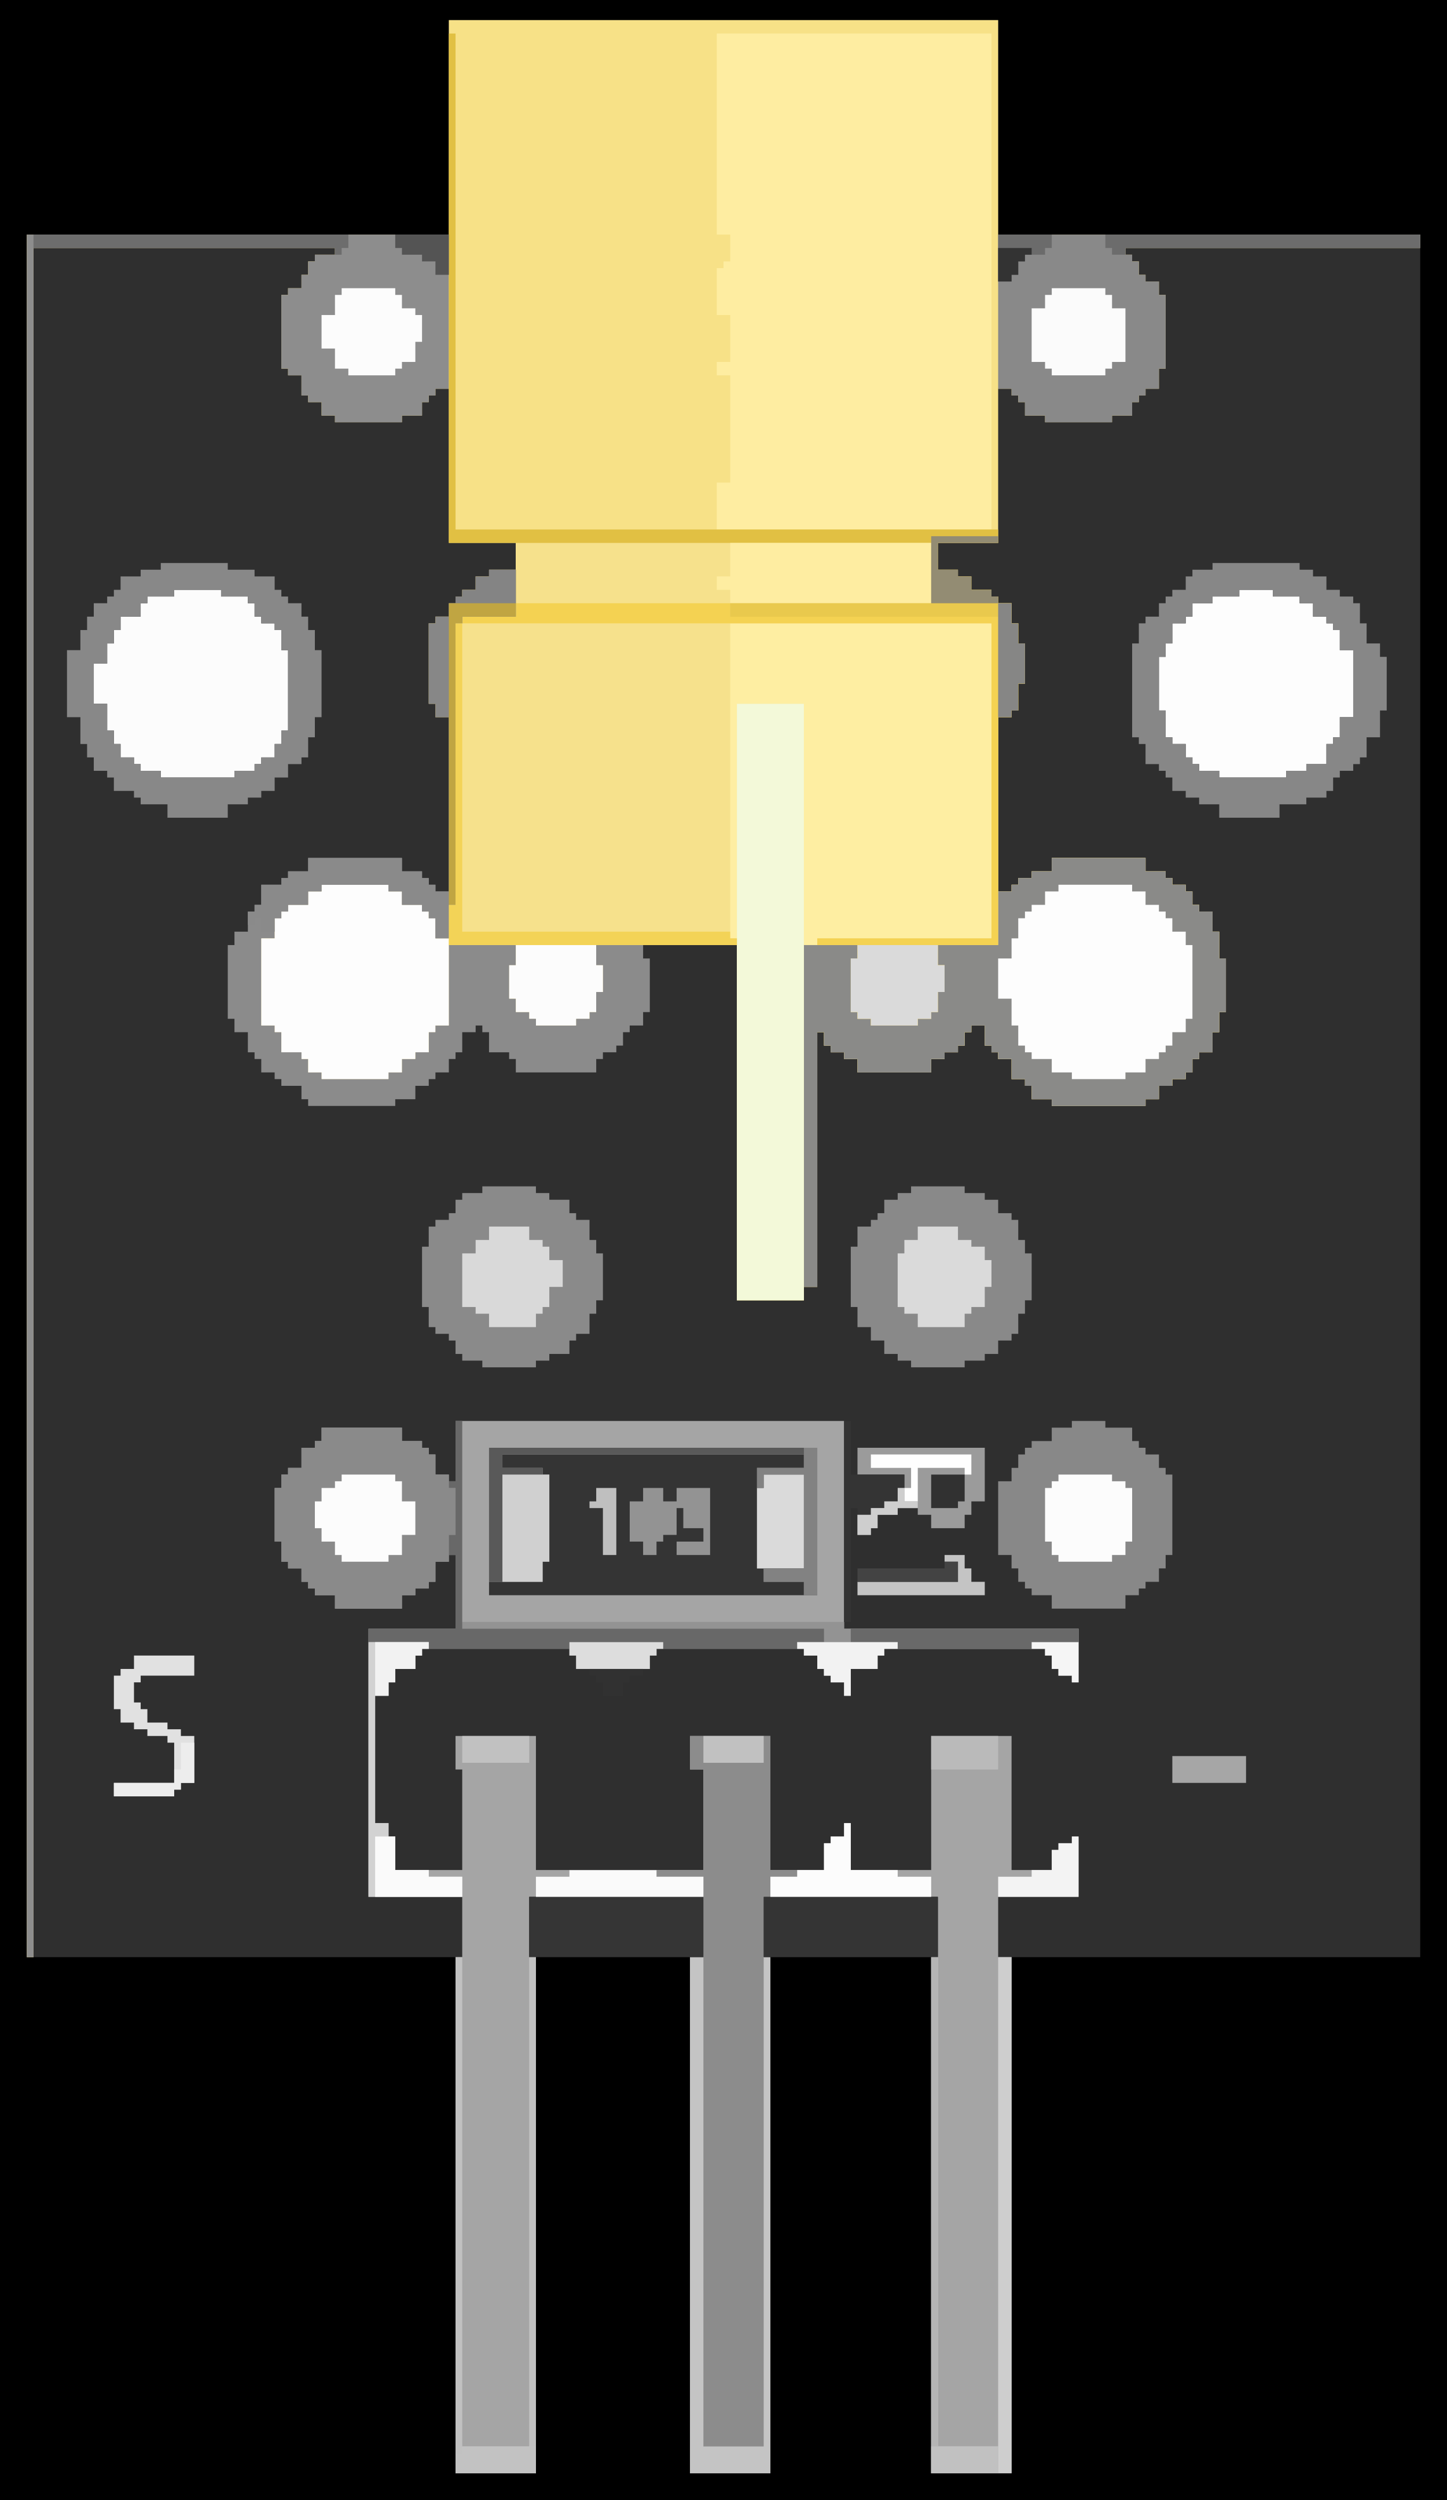 <svg id="svg" version="1.1" xmlns="http://www.w3.org/2000/svg" style="display: block;" viewBox="0 0 216 373"><path d="M0,0 L216,0 L216,373 L0,373 Z " transform="translate(0,0)" style="fill: #2F2F2F;"/><path d="M0,0 L216,0 L216,373 L0,373 Z M67,3 L67,35 L4,35 L4,292 L68,292 L68,369 L80,369 L80,292 L79,292 L79,283 L105,283 L105,292 L103,292 L103,369 L115,369 L115,292 L114,292 L114,283 L140,283 L140,292 L139,292 L139,369 L151,369 L151,292 L212,292 L212,35 L149,35 L149,3 Z " transform="translate(0,0)" style="fill: #000000;"/><path d="M0,0 L82,0 L82,32 L145,32 L145,34 L101,34 L101,35 L102,35 L102,36 L103,36 L103,38 L104,38 L104,39 L106,39 L106,41 L107,41 L107,52 L106,52 L106,55 L104,55 L104,56 L103,56 L103,57 L102,57 L102,59 L99,59 L99,60 L89,60 L89,59 L86,59 L86,57 L85,57 L85,56 L84,56 L84,55 L82,55 L82,78 L73,78 L73,82 L76,82 L76,83 L78,83 L78,85 L81,85 L81,86 L82,86 L82,87 L84,87 L84,90 L85,90 L85,93 L86,93 L86,99 L85,99 L85,103 L84,103 L84,104 L82,104 L82,130 L84,130 L84,129 L85,129 L85,128 L87,128 L87,127 L90,127 L90,125 L104,125 L104,127 L107,127 L107,128 L108,128 L108,129 L110,129 L110,130 L111,130 L111,132 L112,132 L112,133 L114,133 L114,136 L115,136 L115,140 L116,140 L116,148 L115,148 L115,151 L114,151 L114,154 L112,154 L112,155 L111,155 L111,157 L110,157 L110,158 L108,158 L108,159 L106,159 L106,161 L104,161 L104,162 L90,162 L90,161 L87,161 L87,159 L86,159 L86,158 L84,158 L84,155 L82,155 L82,154 L81,154 L81,153 L80,153 L80,150 L78,150 L78,151 L77,151 L77,153 L76,153 L76,154 L74,154 L74,155 L72,155 L72,157 L61,157 L61,155 L59,155 L59,154 L57,154 L57,153 L56,153 L56,151 L55,151 L55,189 L53,189 L53,191 L43,191 L43,138 L22,138 L22,141 L23,141 L23,145 L22,145 L22,148 L21,148 L21,149 L19,149 L19,150 L13,150 L13,149 L12,149 L12,148 L10,148 L10,146 L9,146 L9,141 L10,141 L10,138 L0,138 L0,150 L-2,150 L-2,151 L-3,151 L-3,154 L-5,154 L-5,155 L-7,155 L-7,157 L-9,157 L-9,158 L-19,158 L-19,157 L-21,157 L-21,155 L-22,155 L-22,154 L-25,154 L-25,151 L-26,151 L-26,150 L-28,150 L-28,137 L-26,137 L-26,134 L-25,134 L-25,133 L-24,133 L-24,132 L-21,132 L-21,130 L-19,130 L-19,129 L-9,129 L-9,130 L-7,130 L-7,132 L-4,132 L-4,133 L-3,133 L-3,134 L-2,134 L-2,137 L0,137 L0,132 L1,132 L1,90 L2,90 L2,89 L10,89 L10,78 L0,78 L0,55 L-2,55 L-2,56 L-3,56 L-3,57 L-4,57 L-4,59 L-7,59 L-7,60 L-17,60 L-17,59 L-19,59 L-19,57 L-21,57 L-21,56 L-22,56 L-22,53 L-24,53 L-24,52 L-25,52 L-25,41 L-24,41 L-24,40 L-22,40 L-22,38 L-21,38 L-21,36 L-20,36 L-20,35 L-17,35 L-17,34 L-62,34 L-62,289 L-63,289 L-63,32 L0,32 Z " transform="translate(67,3)" style="fill: #F7E187;"/><path d="M0,0 L62,0 L62,9 L32,9 L32,11 L72,11 L72,52 L74,52 L74,51 L75,51 L75,50 L77,50 L77,49 L80,49 L80,47 L94,47 L94,49 L97,49 L97,50 L98,50 L98,51 L100,51 L100,52 L101,52 L101,54 L102,54 L102,55 L104,55 L104,58 L105,58 L105,62 L106,62 L106,70 L105,70 L105,73 L104,73 L104,76 L102,76 L102,77 L101,77 L101,79 L100,79 L100,80 L98,80 L98,81 L96,81 L96,83 L94,83 L94,84 L80,84 L80,83 L77,83 L77,81 L76,81 L76,80 L74,80 L74,77 L72,77 L72,76 L71,76 L71,75 L70,75 L70,72 L68,72 L68,73 L67,73 L67,75 L66,75 L66,76 L64,76 L64,77 L62,77 L62,79 L51,79 L51,77 L49,77 L49,76 L47,76 L47,75 L46,75 L46,73 L45,73 L45,111 L43,111 L43,113 L33,113 L33,60 L12,60 L12,63 L13,63 L13,67 L12,67 L12,70 L11,70 L11,71 L9,71 L9,72 L3,72 L3,71 L2,71 L2,70 L0,70 L0,68 L-1,68 L-1,63 L0,63 L0,60 L-10,60 L-10,72 L-12,72 L-12,73 L-13,73 L-13,76 L-15,76 L-15,77 L-17,77 L-17,79 L-19,79 L-19,80 L-29,80 L-29,79 L-31,79 L-31,77 L-32,77 L-32,76 L-35,76 L-35,73 L-36,73 L-36,72 L-38,72 L-38,59 L-36,59 L-36,56 L-35,56 L-35,55 L-34,55 L-34,54 L-31,54 L-31,52 L-29,52 L-29,51 L-19,51 L-19,52 L-17,52 L-17,54 L-14,54 L-14,55 L-13,55 L-13,56 L-12,56 L-12,59 L-10,59 L-10,54 L-9,54 L-9,12 L-8,12 L-8,11 L0,11 Z " transform="translate(77,81)" style="fill: #F6E18C;"/><path d="M0,0 L58,0 L58,31 L93,31 L93,39 L92,39 L92,38 L90,38 L90,37 L89,37 L89,35 L88,35 L88,34 L64,34 L64,35 L63,35 L63,37 L59,37 L59,41 L58,41 L58,39 L56,39 L56,38 L55,38 L55,37 L54,37 L54,35 L52,35 L52,34 L30,34 L30,35 L29,35 L29,37 L18,37 L18,35 L17,35 L17,34 L-5,34 L-5,35 L-6,35 L-6,37 L-9,37 L-9,39 L-10,39 L-10,41 L-12,41 L-12,60 L-10,60 L-10,62 L-9,62 L-9,67 L1,67 L1,52 L0,52 L0,47 L12,47 L12,67 L37,67 L37,52 L35,52 L35,47 L47,47 L47,67 L55,67 L55,63 L56,63 L56,62 L58,62 L58,60 L59,60 L59,67 L71,67 L71,47 L83,47 L83,67 L89,67 L89,64 L90,64 L90,63 L92,63 L92,62 L93,62 L93,71 L81,71 L81,80 L83,80 L83,157 L71,157 L71,80 L72,80 L72,71 L46,71 L46,80 L47,80 L47,157 L35,157 L35,80 L37,80 L37,71 L11,71 L11,80 L12,80 L12,157 L0,157 L0,80 L1,80 L1,71 L-13,71 L-13,31 L0,31 L0,20 L-1,20 L-1,21 L-3,21 L-3,24 L-4,24 L-4,25 L-6,25 L-6,26 L-8,26 L-8,28 L-18,28 L-18,26 L-21,26 L-21,25 L-22,25 L-22,24 L-23,24 L-23,22 L-25,22 L-25,21 L-26,21 L-26,18 L-27,18 L-27,10 L-26,10 L-26,8 L-25,8 L-25,7 L-23,7 L-23,4 L-21,4 L-21,3 L-20,3 L-20,1 L-8,1 L-8,3 L-5,3 L-5,4 L-4,4 L-4,5 L-3,5 L-3,8 L-1,8 L-1,9 L0,9 Z " transform="translate(68,212)" style="fill: #A5A5A5;"/><path d="M0,0 L41,0 L41,74 L0,74 L0,67 L2,67 L2,51 L0,51 L0,49 L2,49 L2,42 L0,42 L0,35 L1,35 L1,34 L2,34 L2,30 L0,30 Z " transform="translate(107,5)" style="fill: #FEEDA1;"/><path d="M0,0 L39,0 L39,47 L13,47 L13,48 L11,48 L11,12 L1,12 L1,47 L0,47 Z " transform="translate(109,93)" style="fill: #FEEEA2;"/><path d="M0,0 L14,0 L14,2 L17,2 L17,3 L18,3 L18,4 L20,4 L20,5 L21,5 L21,7 L22,7 L22,8 L24,8 L24,11 L25,11 L25,15 L26,15 L26,23 L25,23 L25,26 L24,26 L24,29 L22,29 L22,30 L21,30 L21,32 L20,32 L20,33 L18,33 L18,34 L16,34 L16,36 L14,36 L14,37 L0,37 L0,36 L-3,36 L-3,34 L-4,34 L-4,33 L-6,33 L-6,30 L-8,30 L-8,29 L-9,29 L-9,28 L-10,28 L-10,25 L-12,25 L-12,26 L-13,26 L-13,28 L-14,28 L-14,29 L-16,29 L-16,30 L-18,30 L-18,32 L-29,32 L-29,30 L-31,30 L-31,29 L-33,29 L-33,28 L-34,28 L-34,26 L-35,26 L-35,64 L-37,64 L-37,13 L-29,13 L-29,15 L-30,15 L-30,23 L-29,23 L-29,24 L-27,24 L-27,25 L-20,25 L-20,24 L-18,24 L-18,23 L-17,23 L-17,20 L-16,20 L-16,16 L-17,16 L-17,13 L-8,13 L-8,5 L-6,5 L-6,4 L-5,4 L-5,3 L-3,3 L-3,2 L0,2 Z " transform="translate(157,128)" style="fill: #8A8A88;"/><path d="M0,0 L12,0 L12,20 L16,20 L16,21 L12,21 L12,24 L11,24 L11,33 L12,33 L12,110 L0,110 L0,33 L2,33 L2,21 L-5,21 L-5,20 L2,20 L2,5 L0,5 Z " transform="translate(103,259)" style="fill: #8C8C8C;"/><path d="M0,0 L63,0 L63,23 L61,23 L61,24 L60,24 L60,25 L59,25 L59,27 L56,27 L56,28 L46,28 L46,27 L44,27 L44,25 L42,25 L42,24 L41,24 L41,21 L39,21 L39,20 L38,20 L38,9 L39,9 L39,8 L41,8 L41,6 L42,6 L42,4 L43,4 L43,3 L46,3 L46,2 L1,2 L1,257 L0,257 Z " transform="translate(4,35)" style="fill: #8D8D8D;"/><path d="M0,0 L10,0 L10,89 L0,89 Z " transform="translate(110,105)" style="fill: #F3F9D9;"/><path d="M0,0 L4,0 L4,7 L-4,7 L-4,8 L-5,8 L-5,50 L-6,50 L-6,55 L-8,55 L-8,52 L-9,52 L-9,51 L-10,51 L-10,50 L-13,50 L-13,48 L-15,48 L-15,47 L-25,47 L-25,48 L-27,48 L-27,50 L-30,50 L-30,51 L-31,51 L-31,52 L-32,52 L-32,55 L-34,55 L-34,68 L-32,68 L-32,69 L-31,69 L-31,72 L-28,72 L-28,73 L-27,73 L-27,75 L-25,75 L-25,76 L-15,76 L-15,75 L-13,75 L-13,73 L-11,73 L-11,72 L-9,72 L-9,69 L-8,69 L-8,68 L-6,68 L-6,56 L4,56 L4,59 L3,59 L3,64 L4,64 L4,66 L6,66 L6,67 L7,67 L7,68 L13,68 L13,67 L15,67 L15,66 L16,66 L16,63 L17,63 L17,59 L16,59 L16,56 L23,56 L23,58 L24,58 L24,66 L23,66 L23,68 L21,68 L21,69 L20,69 L20,71 L19,71 L19,72 L17,72 L17,73 L16,73 L16,75 L4,75 L4,73 L3,73 L3,72 L0,72 L0,69 L-1,69 L-1,68 L-2,68 L-2,69 L-4,69 L-4,72 L-5,72 L-5,73 L-6,73 L-6,75 L-8,75 L-8,76 L-9,76 L-9,77 L-11,77 L-11,79 L-14,79 L-14,80 L-27,80 L-27,79 L-28,79 L-28,77 L-31,77 L-31,76 L-32,76 L-32,75 L-34,75 L-34,73 L-35,73 L-35,72 L-36,72 L-36,69 L-38,69 L-38,67 L-39,67 L-39,56 L-38,56 L-38,54 L-36,54 L-36,51 L-35,51 L-35,50 L-34,50 L-34,47 L-31,47 L-31,46 L-30,46 L-30,45 L-27,45 L-27,43 L-13,43 L-13,45 L-10,45 L-10,46 L-9,46 L-9,47 L-8,47 L-8,48 L-6,48 L-6,22 L-8,22 L-8,20 L-9,20 L-9,8 L-8,8 L-8,7 L-6,7 L-6,5 L-5,5 L-5,4 L-4,4 L-4,3 L-2,3 L-2,1 L0,1 Z " transform="translate(73,85)" style="fill: #8B8B8B;"/><path d="M0,0 L45,0 L45,2 L38,2 L38,17 L39,17 L39,19 L45,19 L45,21 L-2,21 L-2,19 L6,19 L6,16 L7,16 L7,3 L6,3 L6,2 L0,2 Z " transform="translate(75,217)" style="fill: #343434;"/><path d="M0,0 L63,0 L63,2 L19,2 L19,3 L20,3 L20,4 L21,4 L21,6 L22,6 L22,7 L24,7 L24,9 L25,9 L25,20 L24,20 L24,23 L22,23 L22,24 L21,24 L21,25 L20,25 L20,27 L17,27 L17,28 L7,28 L7,27 L4,27 L4,25 L3,25 L3,24 L2,24 L2,23 L0,23 Z " transform="translate(149,35)" style="fill: #898989;"/><path d="M0,0 L10,0 L10,1 L12,1 L12,3 L15,3 L15,4 L16,4 L16,5 L17,5 L17,8 L19,8 L19,21 L17,21 L17,22 L16,22 L16,25 L14,25 L14,26 L12,26 L12,28 L10,28 L10,29 L0,29 L0,28 L-2,28 L-2,26 L-3,26 L-3,25 L-6,25 L-6,22 L-7,22 L-7,21 L-9,21 L-9,8 L-7,8 L-7,5 L-6,5 L-6,4 L-5,4 L-5,3 L-2,3 L-2,1 L0,1 Z " transform="translate(48,132)" style="fill: #FDFDFD;"/><path d="M0,0 L11,0 L11,1 L13,1 L13,3 L15,3 L15,4 L16,4 L16,5 L17,5 L17,7 L19,7 L19,9 L20,9 L20,20 L19,20 L19,22 L17,22 L17,24 L16,24 L16,25 L15,25 L15,26 L13,26 L13,28 L10,28 L10,29 L2,29 L2,28 L-1,28 L-1,26 L-4,26 L-4,25 L-5,25 L-5,24 L-6,24 L-6,21 L-7,21 L-7,17 L-9,17 L-9,11 L-7,11 L-7,8 L-6,8 L-6,5 L-5,5 L-5,4 L-4,4 L-4,3 L-2,3 L-2,1 L0,1 Z " transform="translate(158,132)" style="fill: #FDFDFD;"/><path d="M0,0 L7,0 L7,1 L11,1 L11,2 L12,2 L12,4 L13,4 L13,5 L15,5 L15,6 L16,6 L16,9 L17,9 L17,21 L16,21 L16,23 L15,23 L15,25 L13,25 L13,26 L12,26 L12,27 L9,27 L9,28 L-2,28 L-2,27 L-5,27 L-5,26 L-6,26 L-6,25 L-8,25 L-8,23 L-9,23 L-9,21 L-10,21 L-10,17 L-12,17 L-12,11 L-10,11 L-10,8 L-9,8 L-9,6 L-8,6 L-8,4 L-5,4 L-5,2 L-4,2 L-4,1 L0,1 Z " transform="translate(26,88)" style="fill: #FCFCFC;"/><path d="M0,0 L5,0 L5,1 L9,1 L9,2 L11,2 L11,4 L13,4 L13,5 L14,5 L14,6 L15,6 L15,9 L17,9 L17,19 L15,19 L15,22 L14,22 L14,23 L13,23 L13,26 L10,26 L10,27 L7,27 L7,28 L-3,28 L-3,27 L-6,27 L-6,26 L-7,26 L-7,25 L-8,25 L-8,23 L-10,23 L-10,22 L-11,22 L-11,18 L-12,18 L-12,10 L-11,10 L-11,8 L-10,8 L-10,5 L-8,5 L-8,4 L-7,4 L-7,2 L-4,2 L-4,1 L0,1 Z " transform="translate(185,88)" style="fill: #FDFDFD;"/><path d="M0,0 L5,0 L5,1 L9,1 L9,3 L10,3 L10,4 L11,4 L11,5 L13,5 L13,7 L14,7 L14,8 L15,8 L15,20 L14,20 L14,22 L13,22 L13,24 L11,24 L11,25 L10,25 L10,26 L8,26 L8,28 L-3,28 L-3,26 L-6,26 L-6,25 L-7,25 L-7,24 L-8,24 L-8,22 L-9,22 L-9,20 L-11,20 L-11,9 L-9,9 L-9,7 L-8,7 L-8,5 L-7,5 L-7,4 L-6,4 L-6,3 L-3,3 L-3,1 L0,1 Z " transform="translate(160,212)" style="fill: #888888;"/><path d="M0,0 L8,0 L8,1 L11,1 L11,2 L13,2 L13,4 L15,4 L15,5 L16,5 L16,8 L17,8 L17,10 L18,10 L18,17 L17,17 L17,19 L16,19 L16,22 L15,22 L15,23 L13,23 L13,25 L11,25 L11,26 L8,26 L8,27 L0,27 L0,26 L-2,26 L-2,25 L-4,25 L-4,23 L-6,23 L-6,21 L-8,21 L-8,18 L-9,18 L-9,9 L-8,9 L-8,6 L-6,6 L-6,5 L-5,5 L-5,4 L-4,4 L-4,2 L-2,2 L-2,1 L0,1 Z " transform="translate(136,177)" style="fill: #898989;"/><path d="M0,0 L8,0 L8,1 L10,1 L10,2 L13,2 L13,4 L14,4 L14,5 L16,5 L16,8 L17,8 L17,10 L18,10 L18,17 L17,17 L17,19 L16,19 L16,22 L14,22 L14,23 L13,23 L13,25 L10,25 L10,26 L8,26 L8,27 L0,27 L0,26 L-3,26 L-3,25 L-4,25 L-4,23 L-5,23 L-5,22 L-7,22 L-7,21 L-8,21 L-8,18 L-9,18 L-9,9 L-8,9 L-8,6 L-7,6 L-7,5 L-5,5 L-5,4 L-4,4 L-4,2 L-3,2 L-3,1 L0,1 Z " transform="translate(72,177)" style="fill: #8A8A8A;"/><path d="M0,0 L12,0 L12,2 L15,2 L15,3 L16,3 L16,4 L17,4 L17,7 L19,7 L19,9 L20,9 L20,16 L19,16 L19,20 L17,20 L17,23 L16,23 L16,24 L14,24 L14,25 L12,25 L12,27 L2,27 L2,25 L-1,25 L-1,24 L-2,24 L-2,23 L-3,23 L-3,21 L-5,21 L-5,20 L-6,20 L-6,17 L-7,17 L-7,9 L-6,9 L-6,7 L-5,7 L-5,6 L-3,6 L-3,3 L-1,3 L-1,2 L0,2 Z " transform="translate(48,213)" style="fill: #8A8A8A;"/><path d="M0,0 L62,0 L62,9 L0,9 Z " transform="translate(77,81)" style="fill: #F6E18C;"/><path d="M0,0 L1,0 L1,30 L58,30 L58,31 L93,31 L93,39 L92,39 L92,38 L90,38 L90,37 L89,37 L89,35 L88,35 L88,34 L64,34 L64,35 L63,35 L63,37 L59,37 L59,41 L58,41 L58,39 L56,39 L56,38 L55,38 L55,37 L54,37 L54,35 L52,35 L52,34 L30,34 L30,35 L29,35 L29,37 L18,37 L18,35 L17,35 L17,34 L-4,34 L-4,33 L-13,33 L-13,31 L0,31 L0,20 L-1,20 L-1,17 L0,17 L0,10 L-1,10 L-1,9 L0,9 Z " transform="translate(68,212)" style="fill: #686868;"/><path d="M0,0 L13,0 L13,1 L15,1 L15,2 L17,2 L17,4 L19,4 L19,5 L21,5 L21,6 L22,6 L22,9 L23,9 L23,12 L25,12 L25,14 L26,14 L26,22 L25,22 L25,26 L23,26 L23,29 L22,29 L22,30 L21,30 L21,31 L19,31 L19,32 L18,32 L18,34 L17,34 L17,35 L14,35 L14,36 L10,36 L10,38 L1,38 L1,36 L-2,36 L-2,35 L-4,35 L-4,34 L-6,34 L-6,32 L-7,32 L-7,31 L-8,31 L-8,30 L-10,30 L-10,27 L-11,27 L-11,26 L-12,26 L-12,12 L-11,12 L-11,9 L-10,9 L-10,8 L-8,8 L-8,6 L-7,6 L-7,5 L-6,5 L-6,4 L-4,4 L-4,2 L-3,2 L-3,1 L0,1 Z M4,4 L4,5 L0,5 L0,6 L-3,6 L-3,8 L-4,8 L-4,9 L-6,9 L-6,12 L-7,12 L-7,14 L-8,14 L-8,22 L-7,22 L-7,26 L-6,26 L-6,27 L-4,27 L-4,29 L-3,29 L-3,30 L-2,30 L-2,31 L1,31 L1,32 L11,32 L11,31 L14,31 L14,30 L17,30 L17,27 L18,27 L18,26 L19,26 L19,23 L21,23 L21,13 L19,13 L19,10 L18,10 L18,9 L17,9 L17,8 L15,8 L15,6 L13,6 L13,5 L9,5 L9,4 Z " transform="translate(181,84)" style="fill: #878787;"/><path d="M0,0 L10,0 L10,1 L14,1 L14,2 L17,2 L17,4 L18,4 L18,5 L19,5 L19,6 L21,6 L21,8 L22,8 L22,10 L23,10 L23,13 L24,13 L24,23 L23,23 L23,26 L22,26 L22,29 L21,29 L21,30 L19,30 L19,32 L17,32 L17,34 L15,34 L15,35 L13,35 L13,36 L10,36 L10,38 L1,38 L1,36 L-3,36 L-3,35 L-4,35 L-4,34 L-7,34 L-7,32 L-8,32 L-8,31 L-10,31 L-10,29 L-11,29 L-11,27 L-12,27 L-12,23 L-14,23 L-14,13 L-12,13 L-12,10 L-11,10 L-11,8 L-10,8 L-10,6 L-8,6 L-8,5 L-7,5 L-7,4 L-6,4 L-6,2 L-3,2 L-3,1 L0,1 Z M2,4 L2,5 L-2,5 L-2,6 L-3,6 L-3,8 L-6,8 L-6,10 L-7,10 L-7,12 L-8,12 L-8,15 L-10,15 L-10,21 L-8,21 L-8,25 L-7,25 L-7,27 L-6,27 L-6,29 L-4,29 L-4,30 L-3,30 L-3,31 L0,31 L0,32 L11,32 L11,31 L14,31 L14,30 L15,30 L15,29 L17,29 L17,27 L18,27 L18,25 L19,25 L19,13 L18,13 L18,10 L17,10 L17,9 L15,9 L15,8 L14,8 L14,6 L13,6 L13,5 L9,5 L9,4 Z " transform="translate(24,84)" style="fill: #888888;"/><path d="M0,0 L1,0 L1,74 L82,74 L82,76 L73,76 L73,80 L76,80 L76,81 L78,81 L78,83 L81,83 L81,84 L82,84 L82,85 L84,85 L84,88 L85,88 L85,91 L86,91 L86,97 L85,97 L85,101 L84,101 L84,102 L82,102 L82,87 L42,87 L42,85 L72,85 L72,76 L0,76 Z " transform="translate(67,5)" style="fill: #E1C043;"/><path d="M0,0 L32,0 L32,2 L72,2 L72,51 L63,51 L63,54 L64,54 L64,58 L63,58 L63,61 L62,61 L62,62 L60,62 L60,63 L53,63 L53,62 L51,62 L51,61 L50,61 L50,53 L51,53 L51,51 L45,51 L45,50 L71,50 L71,3 L-8,3 L-8,2 L0,2 Z " transform="translate(77,90)" style="fill: #F4D252;"/><path d="M0,0 L49,0 L49,22 L47,22 L47,20 L41,20 L41,18 L40,18 L40,3 L47,3 L47,1 L2,1 L2,3 L8,3 L8,4 L9,4 L9,17 L8,17 L8,20 L0,20 Z " transform="translate(73,216)" style="fill: #595959;"/><path d="M0,0 L4,0 L4,7 L-4,7 L-4,8 L-5,8 L-5,50 L-6,50 L-6,55 L-8,55 L-8,52 L-9,52 L-9,51 L-10,51 L-10,50 L-13,50 L-13,48 L-15,48 L-15,47 L-25,47 L-25,48 L-27,48 L-27,50 L-30,50 L-30,51 L-31,51 L-31,52 L-32,52 L-32,54 L-34,54 L-34,52 L-35,52 L-35,53 L-36,53 L-36,51 L-35,51 L-35,50 L-34,50 L-34,47 L-31,47 L-31,46 L-30,46 L-30,45 L-27,45 L-27,43 L-13,43 L-13,45 L-10,45 L-10,46 L-9,46 L-9,47 L-8,47 L-8,48 L-6,48 L-6,22 L-8,22 L-8,20 L-9,20 L-9,8 L-8,8 L-8,7 L-6,7 L-6,5 L-5,5 L-5,4 L-4,4 L-4,3 L-2,3 L-2,1 L0,1 Z " transform="translate(73,85)" style="fill: #8A8A8A;"/><path d="M0,0 L30,0 L30,9 L0,9 L0,7 L-2,7 L-2,5 L0,5 Z " transform="translate(109,81)" style="fill: #FEEDA1;"/><path d="M0,0 L1,0 L1,73 L10,73 L10,0 L12,0 L12,77 L0,77 Z " transform="translate(139,292)" style="fill: #CECECE;"/><path d="M0,0 L2,0 L2,73 L11,73 L11,0 L12,0 L12,77 L0,77 Z " transform="translate(103,292)" style="fill: #C4C4C4;"/><path d="M0,0 L26,0 L26,9 L0,9 Z " transform="translate(114,283)" style="fill: #343434;"/><path d="M0,0 L26,0 L26,9 L0,9 Z " transform="translate(79,283)" style="fill: #353535;"/><path d="M0,0 L57,0 L57,1 L92,1 L92,9 L91,9 L91,8 L89,8 L89,7 L88,7 L88,5 L87,5 L87,4 L63,4 L63,5 L62,5 L62,7 L58,7 L58,11 L57,11 L57,9 L55,9 L55,8 L54,8 L54,7 L53,7 L53,5 L51,5 L51,4 L50,4 L50,3 L54,3 L54,1 L0,1 Z " transform="translate(69,242)" style="fill: #939393;"/><path d="M0,0 L1,0 L1,73 L11,73 L11,0 L12,0 L12,77 L0,77 Z " transform="translate(68,292)" style="fill: #C1C1C1;"/><path d="M0,0 L19,0 L19,8 L17,8 L17,10 L16,10 L16,12 L11,12 L11,10 L9,10 L9,9 L6,9 L6,10 L3,10 L3,12 L2,12 L2,13 L0,13 L0,10 L2,10 L2,9 L4,9 L4,8 L6,8 L6,6 L7,6 L7,4 L0,4 Z " transform="translate(128,216)" style="fill: #9B9B9B;"/><path d="M0,0 L6,0 L6,2 L8,2 L8,3 L9,3 L9,5 L11,5 L11,9 L9,9 L9,12 L8,12 L8,13 L7,13 L7,15 L0,15 L0,13 L-2,13 L-2,12 L-4,12 L-4,4 L-2,4 L-2,2 L0,2 Z " transform="translate(73,183)" style="fill: #D9D9D9;"/><path d="M0,0 L6,0 L6,2 L8,2 L8,3 L10,3 L10,5 L11,5 L11,9 L10,9 L10,12 L8,12 L8,13 L7,13 L7,15 L0,15 L0,13 L-2,13 L-2,12 L-3,12 L-3,4 L-2,4 L-2,2 L0,2 Z " transform="translate(137,183)" style="fill: #DADADA;"/><path d="M0,0 L8,0 L8,1 L9,1 L9,3 L11,3 L11,11 L9,11 L9,12 L8,12 L8,13 L0,13 L0,12 L-1,12 L-1,11 L-3,11 L-3,3 L-1,3 L-1,1 L0,1 Z " transform="translate(157,43)" style="fill: #FBFBFB;"/><path d="M0,0 L8,0 L8,1 L9,1 L9,4 L11,4 L11,9 L9,9 L9,12 L7,12 L7,13 L0,13 L0,12 L-1,12 L-1,10 L-3,10 L-3,8 L-4,8 L-4,4 L-3,4 L-3,2 L-1,2 L-1,1 L0,1 Z " transform="translate(51,220)" style="fill: #FCFCFC;"/><path d="M0,0 L8,0 L8,1 L9,1 L9,3 L11,3 L11,4 L12,4 L12,8 L11,8 L11,11 L9,11 L9,12 L8,12 L8,13 L1,13 L1,12 L-1,12 L-1,9 L-3,9 L-3,4 L-1,4 L-1,1 L0,1 Z " transform="translate(51,43)" style="fill: #FCFCFC;"/><path d="M0,0 L8,0 L8,1 L10,1 L10,2 L11,2 L11,10 L10,10 L10,12 L8,12 L8,13 L0,13 L0,12 L-1,12 L-1,10 L-2,10 L-2,2 L-1,2 L-1,1 L0,1 Z " transform="translate(158,220)" style="fill: #FCFCFC;"/><path d="M0,0 L12,0 L12,3 L13,3 L13,7 L12,7 L12,10 L11,10 L11,11 L9,11 L9,12 L2,12 L2,11 L0,11 L0,10 L-1,10 L-1,2 L0,2 Z " transform="translate(128,141)" style="fill: #DADADA;"/><path d="M0,0 L12,0 L12,3 L13,3 L13,7 L12,7 L12,10 L11,10 L11,11 L9,11 L9,12 L3,12 L3,11 L2,11 L2,10 L0,10 L0,8 L-1,8 L-1,3 L0,3 Z " transform="translate(77,141)" style="fill: #FCFCFC;"/><path d="M0,0 L9,0 L9,1 L8,1 L8,2 L7,2 L7,4 L4,4 L4,6 L3,6 L3,8 L1,8 L1,27 L3,27 L3,29 L4,29 L4,34 L9,34 L9,35 L14,35 L14,38 L0,38 Z " transform="translate(55,245)" style="fill: #D2D2D2;"/><path d="M0,0 L4,0 L4,7 L-4,7 L-4,8 L-5,8 L-5,50 L-6,50 L-6,22 L-8,22 L-8,20 L-9,20 L-9,8 L-8,8 L-8,7 L-6,7 L-6,5 L-5,5 L-5,4 L-4,4 L-4,3 L-2,3 L-2,1 L0,1 Z " transform="translate(73,85)" style="fill: #C0A542;"/><path d="M0,0 L1,0 L1,46 L41,46 L41,47 L42,47 L42,48 L-1,48 L-1,42 L0,42 Z " transform="translate(68,93)" style="fill: #F3D357;"/><path d="M0,0 L42,0 L42,3 L43,3 L43,6 L44,6 L44,12 L43,12 L43,16 L42,16 L42,17 L40,17 L40,2 L0,2 Z " transform="translate(109,90)" style="fill: #E9C94D;"/><path d="M0,0 L1,0 L1,73 L10,73 L10,77 L0,77 Z " transform="translate(139,292)" style="fill: #B5B5B5;"/><path d="M0,0 L34,0 L34,8 L33,8 L33,7 L31,7 L31,6 L30,6 L30,4 L29,4 L29,3 L7,3 L7,2 L0,2 Z " transform="translate(127,243)" style="fill: #696969;"/><path d="M0,0 L7,0 L7,13 L6,13 L6,16 L0,16 Z " transform="translate(75,220)" style="fill: #D0D0D0;"/><path d="M0,0 L1,0 L1,7 L8,7 L8,8 L13,8 L13,11 L-11,11 L-11,8 L-7,8 L-7,7 L-3,7 L-3,3 L-2,3 L-2,2 L0,2 Z " transform="translate(126,272)" style="fill: #FCFCFC;"/><path d="M0,0 L9,0 L9,3 L1,3 L1,4 L0,4 L0,7 L1,7 L1,8 L2,8 L2,10 L5,10 L5,11 L7,11 L7,12 L9,12 L9,19 L7,19 L7,20 L6,20 L6,21 L-3,21 L-3,19 L6,19 L6,13 L5,13 L5,12 L2,12 L2,11 L0,11 L0,10 L-2,10 L-2,8 L-3,8 L-3,3 L-2,3 L-2,2 L0,2 Z " transform="translate(20,247)" style="fill: #E1E1E1;"/><path d="M0,0 L6,0 L6,14 L-1,14 L-1,2 L0,2 Z " transform="translate(114,220)" style="fill: #DADADA;"/><path d="M0,0 L47,0 L47,2 L3,2 L3,3 L1,3 L1,2 L0,2 Z " transform="translate(165,35)" style="fill: #6C6C6C;"/><path d="M0,0 L47,0 L47,2 L46,2 L46,3 L45,3 L45,2 L0,2 Z " transform="translate(5,35)" style="fill: #6D6D6D;"/><path d="M0,0 L3,0 L3,2 L5,2 L5,0 L10,0 L10,10 L5,10 L5,8 L9,8 L9,6 L6,6 L6,3 L5,3 L5,7 L3,7 L3,8 L2,8 L2,10 L0,10 L0,8 L-2,8 L-2,2 L0,2 Z " transform="translate(96,222)" style="fill: #939393;"/><path d="M0,0 L13,0 L13,1 L20,1 L20,4 L-5,4 L-5,1 L0,1 Z " transform="translate(85,279)" style="fill: #FAFAFA;"/><path d="M0,0 L1,0 L1,8 L9,8 L9,10 L8,10 L8,12 L6,12 L6,13 L4,13 L4,14 L2,14 L2,13 L1,13 L1,30 L0,30 Z " transform="translate(126,212)" style="fill: #343434;"/><path d="M0,0 L2,0 L2,22 L0,22 L0,20 L-6,20 L-6,18 L0,18 L0,4 L-6,4 L-6,6 L-7,6 L-7,3 L0,3 Z " transform="translate(120,216)" style="fill: #828282;"/><path d="M0,0 L3,0 L3,5 L8,5 L8,6 L13,6 L13,9 L0,9 Z " transform="translate(56,274)" style="fill: #FAFAFA;"/><path d="M0,0 L1,0 L1,9 L-11,9 L-11,6 L-6,6 L-6,5 L-3,5 L-3,2 L-2,2 L-2,1 L0,1 Z " transform="translate(160,274)" style="fill: #F3F3F3;"/><path d="M0,0 L3,0 L3,2 L4,2 L4,3 L6,3 L6,4 L7,4 L7,5 L8,5 L8,7 L-5,7 L-5,5 L-4,5 L-4,4 L-2,4 L-2,3 L-1,3 L-1,2 L0,2 Z " transform="translate(90,272)" style="fill: #2F2F2F;"/><path d="M0,0 L15,0 L15,1 L13,1 L13,2 L12,2 L12,4 L8,4 L8,8 L7,8 L7,6 L5,6 L5,5 L4,5 L4,4 L3,4 L3,2 L1,2 L1,1 L0,1 Z " transform="translate(119,245)" style="fill: #F2F2F2;"/><path d="M0,0 L2,0 L2,3 L3,3 L3,6 L4,6 L4,12 L3,12 L3,16 L2,16 L2,17 L0,17 Z " transform="translate(149,90)" style="fill: #868685;"/><path d="M0,0 L10,0 L10,5 L0,5 Z " transform="translate(139,259)" style="fill: #BABABA;"/><path d="M0,0 L14,0 L14,1 L13,1 L13,2 L12,2 L12,4 L1,4 L1,2 L0,2 Z " transform="translate(85,245)" style="fill: #DDDDDD;"/><path d="M0,0 L10,0 L10,1 L1,1 L1,5 L4,5 L4,6 L6,6 L6,8 L9,8 L9,9 L10,9 L10,10 L0,10 Z " transform="translate(139,80)" style="fill: #938C73;"/><path d="M0,0 L11,0 L11,4 L-1,4 L-1,1 L0,1 Z " transform="translate(69,365)" style="fill: #C2C2C2;"/><path d="M0,0 L3,0 L3,2 L4,2 L4,4 L6,4 L6,6 L-13,6 L-13,4 L2,4 L2,1 L0,1 Z " transform="translate(141,232)" style="fill: #C4C4C4;"/><path d="M0,0 L11,0 L11,4 L0,4 Z " transform="translate(175,262)" style="fill: #A6A6A6;"/><path d="M0,0 L2,0 L2,15 L0,15 L0,13 L-1,13 L-1,1 L0,1 Z " transform="translate(65,92)" style="fill: #878787;"/><path d="M0,0 L10,0 L10,4 L0,4 Z " transform="translate(139,365)" style="fill: #C1C1C1;"/><path d="M0,0 L10,0 L10,4 L0,4 Z " transform="translate(69,259)" style="fill: #C1C1C1;"/><path d="M0,0 L15,0 L15,3 L14,3 L14,2 L7,2 L7,7 L5,7 L5,5 L6,5 L6,2 L0,2 Z " transform="translate(130,217)" style="fill: #FEFEFE;"/><path d="M0,0 L8,0 L8,1 L7,1 L7,2 L6,2 L6,4 L3,4 L3,6 L2,6 L2,8 L0,8 Z " transform="translate(56,245)" style="fill: #F2F2F2;"/><path d="M0,0 L9,0 L9,4 L0,4 Z " transform="translate(105,259)" style="fill: #C1C1C1;"/><path d="M0,0 L8,0 L8,2 L7,2 L7,3 L4,3 L4,4 L3,4 L3,6 L2,6 L2,7 L0,7 Z " transform="translate(149,35)" style="fill: #6B6B6B;"/><path d="M0,0 L2,0 L2,6 L0,6 L0,7 L-1,7 L-1,8 L-10,8 L-10,6 L-1,6 L-1,4 L0,4 Z " transform="translate(27,260)" style="fill: #EDEDED;"/><path d="M0,0 L4,0 L4,5 L-5,5 L-5,4 L-4,4 L-4,3 L-2,3 L-2,1 L0,1 Z " transform="translate(73,85)" style="fill: #848484;"/><path d="M0,0 L2,0 L2,3 L-13,3 L-13,1 L0,1 Z " transform="translate(141,233)" style="fill: #434343;"/><path d="M0,0 L8,0 L8,6 L6,6 L6,4 L4,4 L4,3 L1,3 L1,2 L0,2 Z " transform="translate(59,35)" style="fill: #545454;"/><path d="M0,0 L7,0 L7,6 L6,6 L6,5 L4,5 L4,4 L3,4 L3,2 L2,2 L2,1 L0,1 Z " transform="translate(154,245)" style="fill: #F5F5F5;"/><path d="M0,0 L3,0 L3,10 L1,10 L1,3 L-1,3 L-1,2 L0,2 Z " transform="translate(89,222)" style="fill: #BFBFBF;"/><path d="M0,0 L5,0 L5,4 L4,4 L4,5 L0,5 Z " transform="translate(139,220)" style="fill: #313131;"/><path d="M0,0 L8,0 L8,1 L6,1 L6,2 L5,2 L5,4 L2,4 L2,2 L1,2 L1,1 L0,1 Z " transform="translate(88,249)" style="fill: #313131;"/><path d="M0,0 L1,0 L1,2 L3,2 L3,3 L0,3 L0,4 L-3,4 L-3,6 L-4,6 L-4,7 L-6,7 L-6,4 L-4,4 L-4,3 L-2,3 L-2,2 L0,2 Z " transform="translate(134,222)" style="fill: #CECECE;"/><path d="M0,0 L5,0 L5,1 L4,1 L4,2 L3,2 L3,4 L2,4 L2,5 L0,5 Z " transform="translate(149,37)" style="fill: #333333;"/></svg>